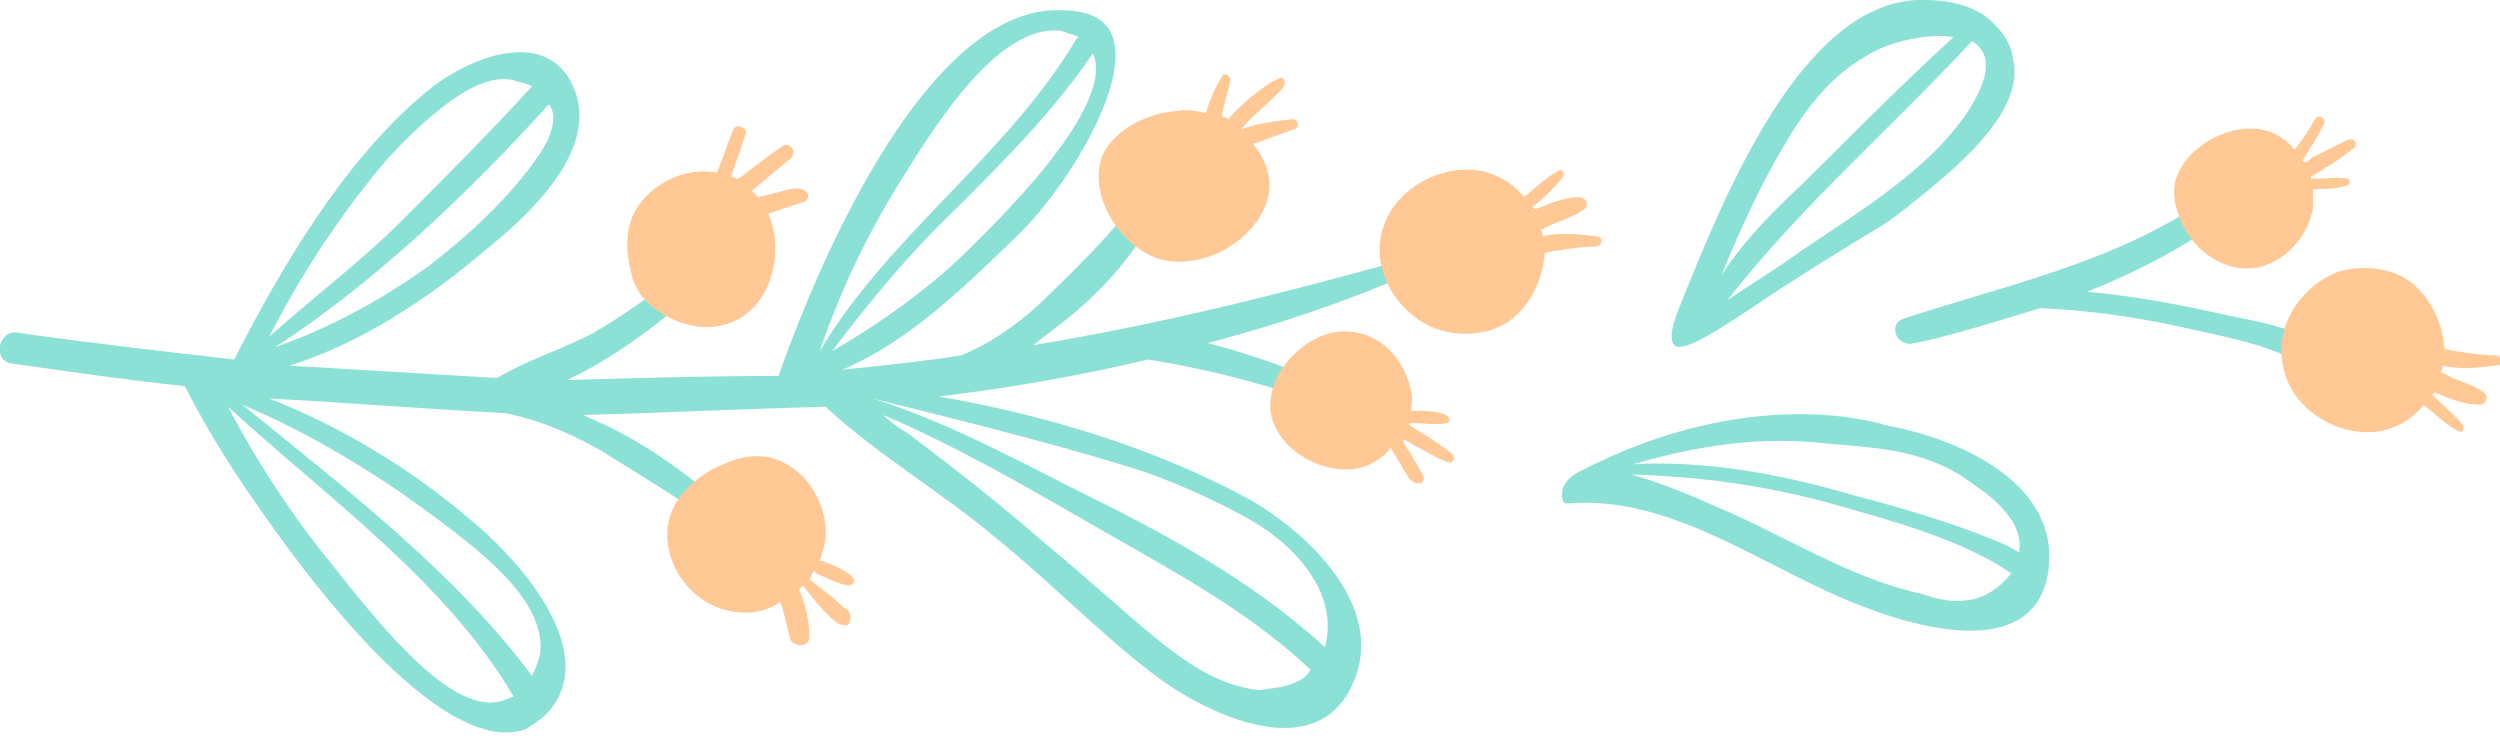 <svg xmlns="http://www.w3.org/2000/svg" width="61" height="18" fill="none" viewBox="0 0 61 18"><g clip-path="url(#clip0)" opacity=".5"><path fill="#1AC3AF" d="M57.09 9.123C56.84 8.07 55.136 7.87 54.233 7.669C53.131 7.418 52.028 7.218 50.925 7.118C52.329 6.566 53.682 5.814 54.835 4.912C55.136 4.662 54.735 4.211 54.384 4.461C52.028 6.316 49.221 6.867 46.464 7.769C46.113 7.87 46.214 8.321 46.514 8.371C46.514 8.371 46.615 8.421 46.665 8.371C47.016 8.371 49.472 7.619 49.772 7.519C50.925 7.569 52.028 7.719 53.181 7.97C54.233 8.22 55.988 8.471 56.689 9.323C56.84 9.524 57.141 9.323 57.09 9.123Z"/><path fill="#FF922C" d="M58.644 6.767C59.246 7.118 59.596 7.819 59.647 8.521C59.747 8.521 59.847 8.571 59.947 8.571C60.248 8.621 60.599 8.671 60.9 8.671C61.05 8.671 61.1 8.922 60.9 8.922C60.499 8.972 59.998 9.022 59.596 8.922C59.596 8.972 59.596 9.022 59.546 9.072C59.647 9.123 59.747 9.173 59.847 9.223C60.098 9.323 60.398 9.423 60.599 9.574C60.749 9.674 60.649 9.874 60.499 9.874C60.198 9.874 59.897 9.774 59.647 9.674C59.546 9.624 59.496 9.624 59.396 9.574C59.396 9.574 59.396 9.624 59.346 9.624L59.396 9.674C59.647 9.925 59.897 10.125 60.098 10.376C60.148 10.476 60.048 10.576 59.998 10.526C59.697 10.376 59.446 10.125 59.196 9.925C59.196 9.925 59.145 9.925 59.145 9.874C58.945 10.125 58.594 10.426 58.043 10.526C57.04 10.676 55.837 9.975 55.687 8.822C55.537 7.819 56.238 6.917 57.09 6.616C57.141 6.616 57.892 6.366 58.644 6.767Z"/><path fill="#FF922C" d="M56.69 3.057C56.539 3.358 56.339 3.659 56.188 3.909C56.188 3.96 56.238 3.96 56.238 3.96C56.288 3.96 56.339 3.909 56.389 3.859C56.69 3.709 56.99 3.559 57.291 3.408C57.441 3.358 57.542 3.508 57.441 3.609C57.191 3.809 56.89 4.01 56.639 4.16C56.539 4.21 56.489 4.26 56.389 4.31V4.361C56.439 4.361 56.489 4.361 56.539 4.361C56.79 4.361 57.04 4.31 57.291 4.361C57.341 4.361 57.341 4.511 57.291 4.511C57.04 4.611 56.79 4.611 56.539 4.611C56.489 4.611 56.489 4.611 56.439 4.611C56.439 4.762 56.439 4.912 56.439 5.062C56.339 5.664 55.888 6.315 55.136 6.516C54.233 6.716 53.431 6.015 53.181 5.313C53.131 5.163 52.98 4.812 53.081 4.411C53.331 3.508 54.634 2.857 55.486 3.258C55.687 3.358 55.888 3.508 55.988 3.659C56.188 3.408 56.339 3.158 56.489 2.907C56.589 2.757 56.79 2.907 56.69 3.057Z"/><path fill="#1AC3AF" d="M46.464 5.112C45.762 5.664 46.063 5.363 43.407 7.067C41.903 8.07 41.101 8.621 40.85 8.421C40.7 8.27 40.85 7.819 40.951 7.568C42.103 4.661 43.958 0.15 46.765 -0C47.066 -0 48.118 -0.05 48.72 0.651C48.77 0.702 49.071 1.002 49.121 1.453C49.421 2.757 47.667 4.16 46.464 5.112ZM43.557 3.508C42.956 4.511 42.454 5.614 42.003 6.716C42.554 5.864 43.306 5.112 44.008 4.461C45.211 3.258 46.414 2.055 47.667 0.902C46.965 0.802 46.013 1.052 45.562 1.353C44.66 1.854 44.058 2.656 43.557 3.508ZM48.118 1.002C46.113 3.158 43.958 5.012 42.154 7.318C42.755 6.917 43.407 6.516 43.958 6.115C45.361 5.162 47.216 4.06 48.118 2.556C48.619 1.704 48.519 1.253 48.118 1.002Z"/><path fill="#1AC3AF" d="M49.973 13.985C49.622 16.09 46.865 15.338 45.562 14.837C43.206 13.985 40.901 12.08 38.294 12.281C38.244 12.281 38.194 12.281 38.194 12.281C38.094 12.23 38.094 12.03 38.144 11.88C38.244 11.679 38.394 11.579 38.495 11.529C42.805 9.273 46.013 10.376 46.013 10.376C47.667 10.677 50.324 11.729 49.973 13.985ZM39.848 11.328C41.652 11.228 43.507 11.579 45.211 12.08C46.364 12.381 47.567 12.732 48.67 13.183C48.92 13.283 49.121 13.383 49.271 13.484V13.434C49.371 12.732 48.62 12.13 48.168 11.829C47.066 10.977 45.813 10.927 44.61 10.827C42.956 10.627 41.402 10.877 39.848 11.328ZM49.071 13.985C47.818 13.133 46.063 12.682 44.66 12.281C43.006 11.829 41.452 11.629 39.798 11.579C40.55 11.779 41.352 12.13 41.803 12.331C43.507 13.033 45.061 14.085 46.865 14.486C47.066 14.536 47.517 14.737 48.068 14.636C48.419 14.586 48.82 14.336 49.071 13.985Z"/><path fill="#1AC3AF" d="M12.831 17.794C10.676 18.546 7.218 13.684 6.315 12.38C5.463 11.178 4.862 10.125 4.511 9.423C3.107 9.273 1.704 9.072 0.3 8.872C-0.201 8.822 -0.05 8.02 0.451 8.12C2.205 8.371 3.959 8.571 5.714 8.772C6.867 6.516 8.37 3.96 10.325 2.306C11.227 1.504 13.282 0.551 13.984 2.105C14.686 3.659 12.831 5.313 11.829 6.115C10.476 7.268 8.821 8.371 7.067 8.922C8.771 9.022 10.425 9.123 12.13 9.223C12.881 8.772 13.733 8.521 14.485 8.12C15.438 7.569 16.29 6.917 17.092 6.215C17.392 5.965 17.794 6.366 17.543 6.616C16.54 7.519 15.237 8.621 13.834 9.273C15.538 9.223 17.292 9.173 18.997 9.173C19.448 7.869 22.154 0.451 25.663 0.251C25.913 0.251 26.665 0.201 27.016 0.652C27.818 1.704 26.064 4.561 24.811 5.764C23.558 6.967 22.204 8.321 20.55 9.022C21.503 8.922 22.505 8.822 23.457 8.671C24.059 8.421 24.71 8.02 25.362 7.418C26.565 6.265 27.217 5.564 27.618 5.012C27.818 4.712 28.269 5.063 28.119 5.363C27.567 6.366 26.766 7.218 25.863 7.92C25.663 8.07 25.462 8.22 25.212 8.421C28.269 7.92 31.277 7.168 34.334 6.316C34.585 6.265 34.685 6.566 34.434 6.666C32.831 7.368 31.176 7.92 29.472 8.371C30.625 8.671 31.728 9.072 32.78 9.574C33.031 9.724 32.831 10.075 32.58 9.975C31.076 9.423 29.573 9.022 28.019 8.772C26.314 9.173 24.61 9.473 22.906 9.674C25.512 10.125 28.169 10.927 30.475 12.18C31.978 13.032 33.883 14.887 32.981 16.741C32.029 18.746 29.272 17.343 28.069 16.39C26.766 15.388 25.613 14.185 24.309 13.132C23.006 12.03 21.453 11.127 20.199 9.975C20.199 9.975 20.199 9.975 20.149 9.924C18.195 9.975 16.19 10.075 14.235 10.125C14.435 10.225 14.686 10.325 14.886 10.426C15.889 10.927 16.791 11.579 17.643 12.33C17.894 12.581 17.543 12.932 17.292 12.731C16.841 12.33 16.24 11.979 14.636 10.977C14.084 10.676 13.483 10.376 12.731 10.175C12.531 10.125 12.38 10.075 12.23 10.075C10.325 9.975 8.471 9.824 6.566 9.724C8.37 10.426 10.075 11.478 11.478 12.681C12.531 13.533 14.586 15.739 13.483 17.242C13.282 17.543 12.881 17.744 12.831 17.794ZM31.728 16.591C31.828 16.541 31.928 16.441 31.978 16.34C30.374 14.836 28.52 13.884 26.615 12.781C24.961 11.829 23.307 10.877 21.553 10.125C21.703 10.275 21.904 10.426 22.154 10.576C22.756 11.027 24.209 12.13 25.412 13.182C28.069 15.388 29.071 16.641 30.725 16.841C30.976 16.791 31.377 16.791 31.728 16.591ZM27.818 11.478C25.262 10.676 22.455 10.025 21.302 9.724C23.357 10.376 25.262 11.478 27.217 12.431C29.071 13.383 30.775 14.385 32.329 15.789C32.48 15.238 32.379 14.636 32.029 14.085C31.628 13.433 30.976 12.932 30.324 12.581C29.021 11.879 27.968 11.528 27.818 11.478ZM26.665 1.303C25.713 2.707 24.56 3.86 23.357 5.063C22.204 6.165 21.252 7.318 20.3 8.571C21.854 7.669 22.956 6.767 23.658 6.065C24.159 5.564 27.267 2.606 26.665 1.303ZM21.854 4.611C21.302 5.514 20.6 6.817 19.999 8.571C21.703 5.714 24.56 3.809 26.264 0.952L26.314 0.902C26.114 0.802 25.964 0.802 25.913 0.752C24.36 0.551 22.806 3.058 21.854 4.611ZM13.433 2.606C13.433 2.606 13.433 2.556 13.383 2.556C11.428 4.712 9.172 6.867 6.716 8.471C7.719 8.12 9.022 7.519 10.425 6.516C11.678 5.564 12.581 4.611 13.132 3.809C13.483 3.308 13.583 2.857 13.433 2.606ZM6.566 8.22C7.618 7.268 8.771 6.416 9.774 5.413C10.877 4.311 11.929 3.258 12.982 2.105C12.781 2.005 12.631 2.005 12.531 1.955C12.079 1.855 11.227 1.955 9.423 3.91C8.621 4.862 7.568 6.265 6.566 8.22ZM9.724 11.979C8.821 11.378 7.568 10.576 5.914 9.874C8.37 11.879 11.077 13.934 12.982 16.491C13.082 16.29 13.132 16.14 13.182 15.939C13.332 14.536 11.478 13.233 9.724 11.979ZM12.28 17.092C12.38 17.042 12.43 17.042 12.531 16.992C10.877 14.185 7.969 12.13 5.563 9.924C6.466 11.629 7.368 12.882 8.07 13.734C9.373 15.388 11.077 17.493 12.28 17.092Z"/><path fill="#FF922C" d="M36.69 7.92C37.292 7.569 37.642 6.868 37.693 6.166C37.793 6.166 37.893 6.116 37.993 6.116C38.294 6.066 38.595 6.016 38.946 6.016C39.096 6.016 39.146 5.765 38.946 5.765C38.545 5.715 38.043 5.665 37.642 5.765C37.642 5.715 37.642 5.665 37.592 5.615C37.693 5.564 37.793 5.514 37.893 5.464C38.144 5.364 38.444 5.264 38.645 5.113C38.795 5.013 38.695 4.813 38.545 4.813C38.244 4.813 37.943 4.913 37.693 5.013C37.592 5.063 37.542 5.063 37.442 5.113C37.442 5.113 37.442 5.063 37.392 5.063L37.442 5.013C37.693 4.813 37.943 4.562 38.144 4.311C38.194 4.211 38.093 4.111 38.043 4.161C37.743 4.311 37.492 4.562 37.242 4.763C37.242 4.763 37.191 4.763 37.191 4.813C36.991 4.562 36.64 4.261 36.089 4.161C35.086 4.011 33.883 4.662 33.683 5.815C33.532 6.818 34.234 7.72 35.036 8.021C35.186 8.071 35.938 8.321 36.69 7.92Z"/><path fill="#FF922C" d="M34.735 11.629C34.585 11.329 34.384 11.028 34.234 10.777C34.234 10.727 34.284 10.727 34.284 10.727C34.334 10.777 34.384 10.777 34.434 10.827C34.735 10.978 35.036 11.178 35.337 11.279C35.437 11.329 35.537 11.178 35.437 11.078C35.186 10.878 34.886 10.677 34.635 10.527C34.535 10.477 34.485 10.427 34.384 10.376V10.326C34.434 10.326 34.485 10.326 34.535 10.326C34.785 10.326 35.036 10.376 35.287 10.326C35.387 10.326 35.387 10.176 35.287 10.126C35.036 10.025 34.785 10.025 34.535 10.025C34.485 10.025 34.485 10.025 34.434 10.025C34.434 9.875 34.485 9.725 34.434 9.574C34.334 8.973 33.883 8.271 33.131 8.121C32.229 7.92 31.427 8.622 31.126 9.274C31.076 9.424 30.926 9.775 31.026 10.176C31.277 11.128 32.58 11.73 33.432 11.329C33.633 11.228 33.833 11.078 33.933 10.928C34.084 11.178 34.234 11.429 34.384 11.68C34.585 11.88 34.785 11.78 34.735 11.629Z"/><path fill="#FF922C" d="M19.748 15.539C19.748 15.138 19.648 14.737 19.498 14.386C19.548 14.336 19.548 14.336 19.598 14.286C19.698 14.436 20.25 15.138 20.5 15.238C20.55 15.238 20.651 15.288 20.701 15.238C20.751 15.188 20.751 15.038 20.751 15.038C20.751 14.937 20.651 14.837 20.601 14.837C20.45 14.687 20.149 14.436 19.748 14.135C19.748 14.135 19.799 14.085 19.799 14.035C19.799 13.985 19.849 13.985 19.849 13.935C19.849 13.935 19.899 13.935 19.899 13.985C20.149 14.085 20.4 14.236 20.701 14.286C20.801 14.286 20.901 14.185 20.801 14.085C20.601 13.885 20.3 13.784 20.049 13.684H19.999C20.049 13.534 20.149 13.283 20.149 12.982C20.149 12.331 19.748 11.529 18.997 11.228C18.345 10.978 17.744 11.278 17.543 11.379C17.393 11.429 16.39 11.93 16.29 12.882C16.19 13.835 16.942 14.837 17.994 14.937C18.395 14.987 18.746 14.887 19.047 14.687C19.147 14.987 19.197 15.288 19.297 15.639C19.448 15.789 19.748 15.789 19.748 15.539Z"/><path fill="#FF922C" d="M30.976 4.512C30.976 4.111 30.775 3.76 30.575 3.509C30.926 3.409 31.227 3.258 31.577 3.158C31.728 3.108 31.678 2.908 31.527 2.908C31.126 2.958 30.675 3.008 30.274 3.158C30.425 3.008 30.525 2.857 30.675 2.757C30.876 2.557 31.126 2.356 31.327 2.106C31.377 2.005 31.327 1.855 31.227 1.905C30.976 2.005 30.725 2.206 30.475 2.406C30.324 2.557 30.124 2.707 29.974 2.908C29.923 2.857 29.873 2.857 29.823 2.857C29.823 2.807 29.823 2.807 29.823 2.757C29.873 2.507 29.974 2.206 30.024 1.955C30.024 1.855 29.873 1.755 29.823 1.855C29.673 2.106 29.522 2.406 29.422 2.757C29.172 2.707 28.971 2.657 28.72 2.707C28.019 2.757 27.317 3.108 26.966 3.659C26.465 4.562 27.217 5.965 28.269 6.316C29.522 6.667 30.976 5.614 30.976 4.512Z"/><path fill="#FF922C" d="M17.844 7.87C18.846 7.469 19.147 6.116 18.746 5.213C19.047 5.113 19.348 5.013 19.648 4.913C19.748 4.863 19.748 4.712 19.648 4.662C19.448 4.512 19.147 4.662 18.896 4.712C18.746 4.762 18.646 4.762 18.495 4.812C18.445 4.762 18.395 4.712 18.345 4.662C18.345 4.662 18.345 4.662 18.395 4.612C18.696 4.361 18.997 4.111 19.297 3.86C19.448 3.71 19.297 3.459 19.097 3.559C18.746 3.81 18.395 4.061 18.094 4.311C18.044 4.311 18.044 4.361 17.994 4.361C17.944 4.361 17.894 4.311 17.844 4.311C17.944 3.96 18.094 3.609 18.195 3.259C18.245 3.108 17.944 3.008 17.894 3.158C17.744 3.509 17.643 3.86 17.493 4.211C16.691 4.061 15.789 4.512 15.438 5.264C15.137 5.965 15.438 6.717 15.438 6.817C15.488 6.918 15.538 7.068 15.688 7.268C16.19 7.82 17.092 8.171 17.844 7.87Z"/></g><defs><clipPath id="clip0"><rect width="61" height="18" fill="#fff" transform="matrix(-1 0 0 1 61 0)"/></clipPath></defs></svg>